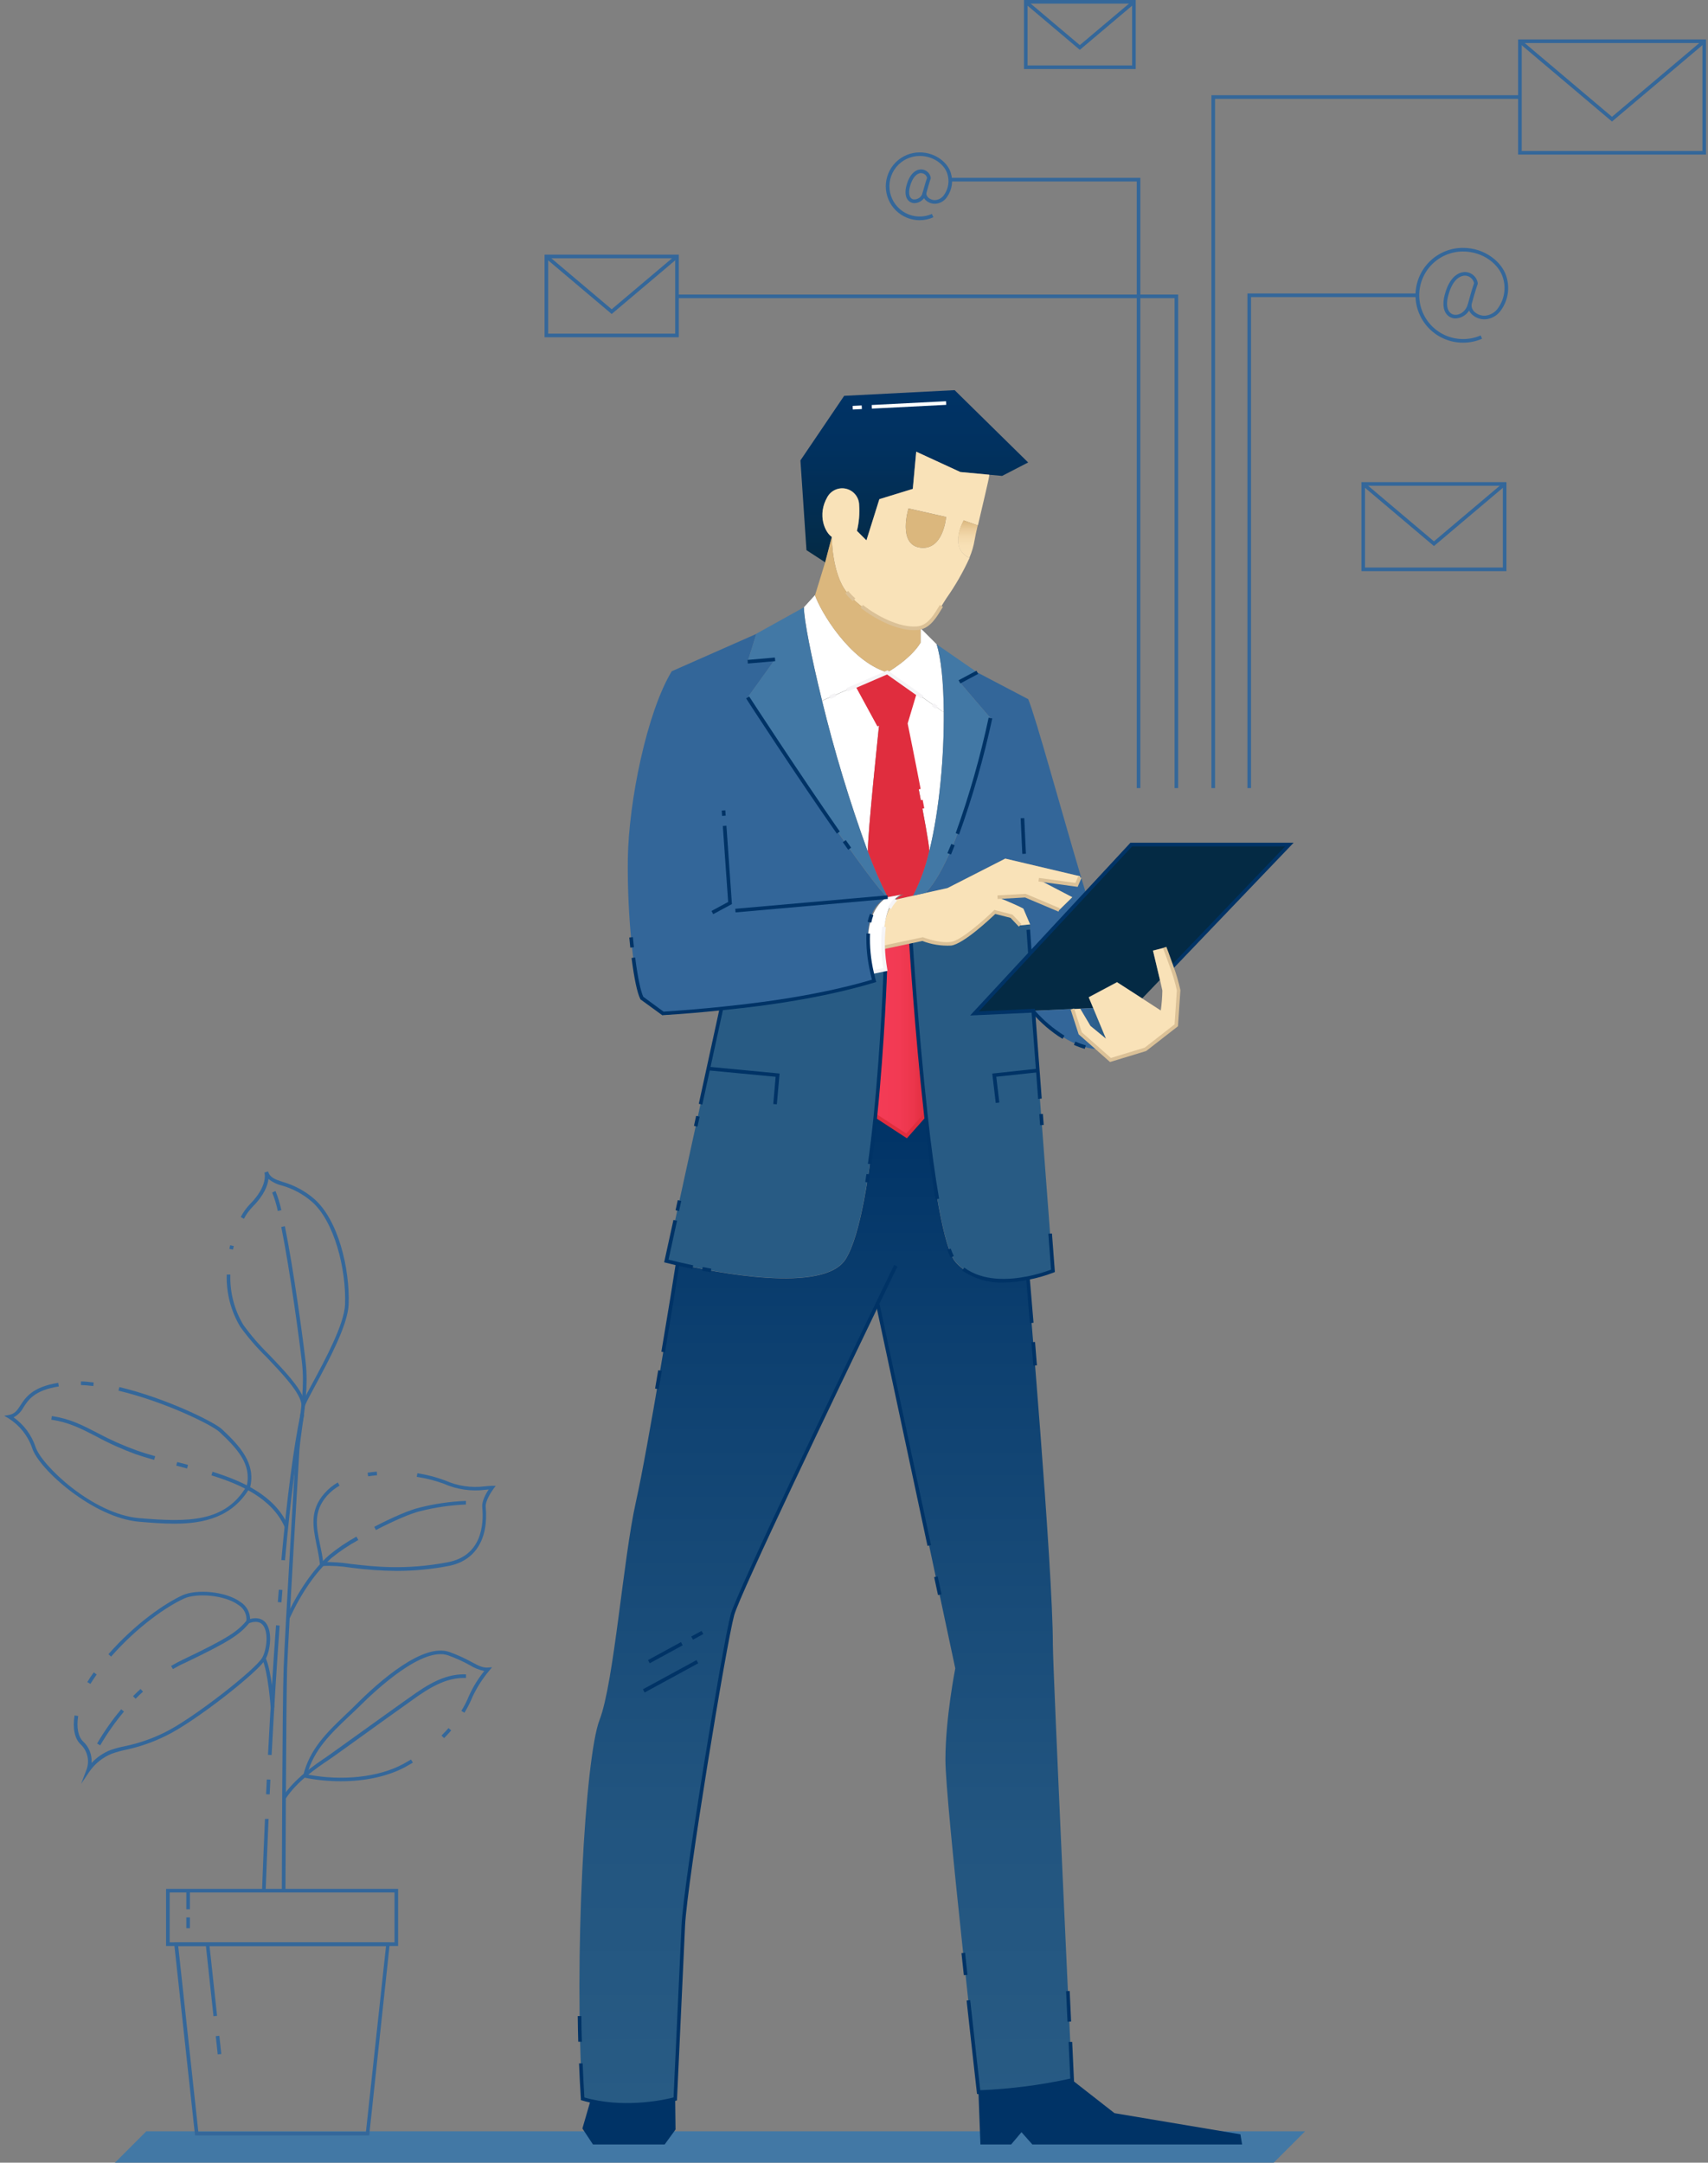 <svg width="316" height="400" viewBox="0 0 316 400" fill="none" xmlns="http://www.w3.org/2000/svg">
<rect x="0" y="0" width="316" height="400" fill="#808080" stroke="none"/>
<path d="M235.65 400H21.261L27.072 394.19H241.46L235.65 400Z" fill="url(#paint0_linear)"/>
<path d="M200.915 165.239L209.306 156.207H238.551L216.835 178.892C216.166 176.96 215.498 175.235 215.498 175.235L213.298 175.797C213.298 175.797 214.08 179.046 214.595 181.246L211.326 184.656L206.645 181.64L201.41 184.428L202.246 186.434L199.839 186.548L198.381 186.615L191.154 186.942L180.296 187.444L190.552 176.385L200.915 165.239Z" fill="#042A44"/>
<path d="M162.25 241.233C154.554 257.186 136.589 294.608 135.506 298.639C134.101 303.781 126.814 347.996 126.419 356.099C126.025 364.203 124.928 388.192 124.928 388.192C124.928 388.192 117.146 390.439 109.256 388.574C108.77 388.467 108.282 388.34 107.792 388.192C106.12 362.391 108.24 325.036 110.921 318.116C113.602 311.196 115.294 288.249 117.654 277.752C119.874 267.91 124.801 237.509 125.41 233.745C132.096 235.296 152.461 239.401 156.486 232.842C159.161 228.529 160.886 217.384 162.009 206.379L167.739 210.123L171.289 206.111C172.7 218.781 174.592 230.956 176.792 233.437C180.356 237.449 186.152 237.241 190.164 236.426C190.164 236.426 194.804 290.148 194.791 304.069C194.791 308.963 198.341 384.722 198.341 384.722C192.653 385.993 186.862 386.745 181.038 386.969C181.038 386.969 174.913 333.253 174.913 325.511C174.913 317.768 176.738 308.575 176.738 308.575L162.404 241.306L162.25 241.233Z" fill="url(#paint1_linear)"/>
<path d="M202.259 186.441L204.606 192.084L201.738 189.73L199.852 186.555L202.259 186.441Z" fill="url(#paint2_linear)"/>
<path d="M199.852 191.121L203.195 194.07C196.589 193.715 191.16 187.083 191.16 187.083V186.949L198.388 186.621L199.852 191.121Z" fill="url(#paint3_linear)"/>
<path d="M199.953 162.05C200.283 163.155 200.604 164.218 200.916 165.239L190.566 176.391V170.969L189.322 168.054C187.891 167.292 184.555 165.941 184.555 165.941L189.703 165.66L195.961 168.301L198.375 165.941L192.177 162.712L199.17 163.661L199.839 162.077L199.953 162.05Z" fill="url(#paint4_linear)"/>
<path d="M131.046 197.633L133.466 186.541C143.81 185.491 153.384 183.907 161.688 181.419C161.688 181.419 161.508 180.804 161.294 179.815L163.821 179.32C163.821 179.32 163.386 192.726 161.996 206.345C160.873 217.35 159.127 228.496 156.473 232.809C152.461 239.368 132.076 235.262 125.396 233.711C124.059 233.404 123.27 233.196 123.27 233.196L131.046 197.633Z" fill="url(#paint5_linear)"/>
<path d="M161.294 179.855C161.508 180.844 161.688 181.46 161.688 181.46C153.384 183.947 143.81 185.531 133.466 186.581C129.943 186.942 126.339 187.25 122.655 187.484L118.737 184.615C117.4 182.035 116.002 169.772 116.156 158.834C116.31 148.21 119.693 131.702 124.28 124.153L139.939 117.24L138.321 122.435L143.382 121.994L138.321 129.028C138.321 129.028 160.11 162.511 164.216 165.975C159.295 168.021 160.518 176.298 161.294 179.855Z" fill="url(#paint6_linear)"/>
<path d="M191.174 187.082L194.804 235.048C193.305 235.632 191.757 236.08 190.178 236.385C186.126 237.201 180.342 237.415 176.805 233.397C174.606 230.916 172.714 218.741 171.303 206.071C169.571 190.486 168.555 174.145 168.555 174.145L170.721 173.684C170.721 173.684 173.589 174.834 175.963 174.546C178.337 174.259 184.08 168.662 184.08 168.662L187.182 169.458L188.773 171.143L190.592 170.962V176.385L180.336 187.443L191.194 186.942L191.174 187.082Z" fill="url(#paint7_linear)"/>
<path d="M174.613 131.668H174.512L169.311 127.991L164.156 124.361C164.156 124.361 168.435 121.954 170.313 118.865V116.19L173.275 119.145C174.091 121.593 174.552 126.193 174.613 131.668Z" fill="white"/>
<path d="M164.156 124.361L158.593 126.768L152.174 129.542H152.081C150.075 121.365 148.738 114.606 148.738 112.312L150.783 110.066C151.726 112.887 157.075 122.181 164.156 124.361Z" fill="white"/>
<path d="M162.631 134.189C162.631 134.189 160.478 154.448 160.572 157.383H160.511C157.193 148.276 154.379 138.992 152.08 129.576H152.174L158.593 126.801L162.631 134.189Z" fill="white"/>
<path d="M174.492 131.668H174.612C174.686 139.692 173.85 149.661 171.938 157.383C171.978 155.444 167.565 133.801 167.565 133.801L169.277 128.018L174.492 131.668Z" fill="white"/>
<path d="M189.79 159.703L185.979 158.801L175.281 164.257L171.323 165.146V165.079C178.049 157.885 183.251 132.825 183.251 132.825L177.521 126.139L180.824 124.381L190.231 129.315C191.635 132.658 196.249 149.601 199.966 162.077H199.866L189.79 159.703Z" fill="url(#paint8_linear)"/>
<path d="M171.269 206.078L167.719 210.089L161.989 206.345C163.38 192.726 163.814 179.32 163.814 179.32C163.575 177.968 163.432 176.601 163.387 175.228L168.521 174.145C168.521 174.145 169.544 190.492 171.269 206.078Z" fill="url(#paint9_linear)"/>
<path d="M167.559 133.801C167.559 133.801 171.972 155.444 171.931 157.383C171.29 160.257 170.288 163.038 168.949 165.66L165.713 166.383C166.142 165.958 166.648 165.619 167.204 165.386L164.216 165.941C162.82 163.168 161.583 160.317 160.512 157.403H160.572C160.478 154.461 162.631 134.209 162.631 134.209L158.62 126.794L164.182 124.387L169.317 128.011L167.559 133.801Z" fill="url(#paint10_linear)"/>
<path d="M190.218 85.535L185.404 88.022L183.004 87.801L177.655 87.3L169.505 83.529L168.869 90.409L162.685 92.308L160.291 99.93L158.566 98.171C158.952 96.6 159.089 94.978 158.974 93.364C158.958 92.678 158.717 92.016 158.289 91.48C157.86 90.944 157.268 90.564 156.602 90.397C155.937 90.23 155.235 90.285 154.604 90.556C153.973 90.826 153.449 91.296 153.11 91.893C151.145 95.296 152.716 98.506 153.919 99.281L152.683 104.015L149.206 101.755L148.089 85.154L156.179 73.212L176.619 72.163L190.218 85.535Z" fill="url(#paint11_linear)"/>
<path d="M124.915 388.166L124.982 393.862L122.976 396.623H109.704L107.752 393.675L109.236 388.56C117.112 390.412 124.915 388.166 124.915 388.166Z" fill="#003366"/>
<path d="M229.492 394.751L229.806 396.624H190.993L188.987 394.357L187.075 396.624H181.392L181.024 386.935C186.848 386.712 192.64 385.96 198.328 384.689L206.197 390.84L229.492 394.751Z" fill="#003366"/>
<path d="M160.512 157.403C161.584 160.317 162.82 163.168 164.216 165.941C160.111 162.478 138.321 128.994 138.321 128.994L143.382 121.96L138.321 122.402L139.939 117.207L148.731 112.326C148.731 114.619 150.068 121.379 152.074 129.556C154.373 138.986 157.19 148.283 160.512 157.403Z" fill="#4278A5"/>
<path d="M218.072 183.198L217.637 189.663L211.947 194.096L205.455 196.102L203.209 194.096L199.866 191.148L198.408 186.648L199.866 186.581L201.751 189.757L204.619 192.11L202.272 186.467L201.437 184.462L206.672 181.674L211.352 184.689L214.762 186.895C214.931 185.672 215.027 184.439 215.05 183.205C215.016 183.011 214.842 182.249 214.622 181.279C214.107 179.079 213.325 175.83 213.325 175.83L215.524 175.268C215.524 175.268 216.193 176.993 216.861 178.926C217.364 180.32 217.769 181.747 218.072 183.198Z" fill="#F9E2B8"/>
<path d="M199.852 162.077L199.184 163.661L192.19 162.712L198.388 165.941L195.975 168.301L189.716 165.66L184.568 165.941C184.568 165.941 187.911 167.278 189.335 168.054L190.579 170.969L188.76 171.15L187.169 169.465L184.067 168.669C184.067 168.669 178.33 174.265 175.95 174.553C173.57 174.84 170.708 173.69 170.708 173.69L168.542 174.152L163.407 175.235C163.3 172.266 163.634 168.415 165.727 166.383L168.963 165.66L171.336 165.132L175.295 164.256L185.992 158.801L189.803 159.703L199.852 162.077Z" fill="#F9E2B8"/>
<path d="M177.508 126.126L183.238 132.812C183.238 132.812 178.036 157.871 171.31 165.065V165.132L168.936 165.66C170.281 163.039 171.29 160.258 171.938 157.383C173.837 149.661 174.673 139.719 174.613 131.669C174.572 126.193 174.111 121.593 173.275 119.159L180.81 124.361L177.508 126.126Z" fill="#4278A5"/>
<path d="M177.668 87.3L183.017 87.801V88.022C182.876 88.998 181.679 93.885 180.931 97.155H180.844L178.316 96.259C178.316 96.259 175.455 101.173 179.192 103.085L179.386 103.166C178.187 105.8 176.743 108.316 175.074 110.681C173.569 112.954 172.52 115.542 170.313 116.11C170.094 116.165 169.87 116.201 169.645 116.217C165.265 116.545 159.141 112.626 156.647 109.531C153.885 106.088 153.885 99.301 153.885 99.301C152.682 98.526 151.111 95.29 153.076 91.913C153.415 91.316 153.939 90.846 154.57 90.576C155.201 90.305 155.903 90.249 156.568 90.416C157.234 90.583 157.826 90.964 158.255 91.5C158.683 92.036 158.924 92.698 158.94 93.384C159.055 94.998 158.918 96.62 158.532 98.191L160.304 99.95L162.698 92.328L168.882 90.429L169.517 83.549L177.668 87.3ZM175.04 95.611L168.08 94.039C168.08 94.039 166.001 100.772 170.286 101.294C174.572 101.815 175.04 95.611 175.04 95.611Z" fill="#F9E2B8"/>
<path d="M180.811 97.135H180.898C180.617 98.345 180.403 99.335 180.329 99.809C180.14 100.959 179.812 102.082 179.353 103.153L179.159 103.072C175.422 101.16 178.283 96.246 178.283 96.246L180.811 97.135Z" fill="url(#paint12_linear)"/>
<path d="M168.08 94.053L175.041 95.611C175.041 95.611 174.573 101.822 170.287 101.294C166.001 100.766 168.08 94.053 168.08 94.053Z" fill="url(#paint13_linear)"/>
<path d="M170.313 116.204V118.878C168.434 121.967 164.155 124.374 164.155 124.374C157.075 122.188 151.726 112.894 150.783 110.106L152.655 104.022L153.892 99.288C153.892 99.288 153.892 106.074 156.654 109.518C159.147 112.613 165.272 116.531 169.651 116.204C169.877 116.188 170.101 116.152 170.32 116.097L170.313 116.204Z" fill="url(#paint14_linear)"/>
<path d="M166.636 165.493L164.216 165.941C164.216 165.941 160.131 167.693 160.612 175.629C160.866 179.821 161.281 179.821 161.281 179.821L163.808 179.327C163.808 179.327 161.996 167.773 166.636 165.493Z" fill="white"/>
<path d="M167.786 210.531L161.815 206.633L162.183 206.071L167.666 209.655L171.029 205.857L171.53 206.298L167.786 210.531Z" fill="#E02D3E"/>
<path d="M173.081 221.817C172.359 217.624 171.637 212.342 170.949 206.111C169.23 190.733 168.207 174.332 168.194 174.172L168.862 174.132C168.862 174.292 169.899 190.639 171.61 206.037C172.279 212.255 173.021 217.524 173.743 221.703L173.081 221.817Z" fill="#003366"/>
<path d="M192.07 203.256L190.86 187.297L179.493 187.818L180.035 187.223L190.298 176.164L209.139 155.872H239.333L217.076 179.119L216.594 178.658L237.769 156.541H209.453L190.813 176.599C186.326 181.426 182.502 185.558 181.111 187.056L191.481 186.581L192.732 203.183L192.07 203.256Z" fill="#003366"/>
<path d="M192.943 206.021L192.277 206.071L192.431 208.111L193.097 208.061L192.943 206.021Z" fill="#003366"/>
<path d="M185.658 237.208C182.938 237.309 180.258 236.531 178.016 234.988L178.41 234.453C181.887 237.034 186.687 236.753 190.111 236.064C191.59 235.769 193.043 235.355 194.457 234.828L193.955 228.182L194.624 228.135L195.165 235.262L194.945 235.356C193.428 235.942 191.862 236.39 190.264 236.693C188.75 237.016 187.206 237.188 185.658 237.208Z" fill="#003366"/>
<path d="M175.87 232.608C175.639 232.137 175.435 231.652 175.261 231.157L175.89 230.93C176.053 231.398 176.245 231.856 176.465 232.3L175.87 232.608Z" fill="#003366"/>
<path d="M231.458 145.763H230.789V54.277H262.22V54.946H231.458V145.763Z" fill="#34679A"/>
<path d="M217.978 145.763H217.31V55.147H125.249V54.478H217.978V145.763Z" fill="#34679A"/>
<path d="M224.798 145.763H224.13V17.611H281.182V18.28H224.798V145.763Z" fill="#34679A"/>
<path d="M210.978 145.763H210.309V33.564H175.936V32.895H210.978V145.763Z" fill="#34679A"/>
<path d="M159.423 74.99L157.747 75.075L157.781 75.743L159.457 75.657L159.423 74.99Z" fill="white"/>
<path d="M175.024 74.21L161.275 74.909L161.309 75.577L175.058 74.878L175.024 74.21Z" fill="white"/>
<path d="M157.764 111.182C157.273 110.725 156.813 110.236 156.387 109.718L156.908 109.304C157.321 109.798 157.767 110.263 158.245 110.694L157.764 111.182Z" fill="#DBC197"/>
<path d="M169.11 116.551C165.767 116.551 161.863 114.459 159.228 112.419L159.636 111.891C162.204 113.897 166.322 116.11 169.625 115.863C169.817 115.844 170.006 115.813 170.193 115.769C171.805 115.354 172.794 113.703 173.837 111.965L173.884 111.891L174.452 112.239L174.412 112.306C173.289 114.171 172.233 115.929 170.401 116.411C170.181 116.467 169.958 116.507 169.732 116.531C169.491 116.545 169.304 116.551 169.11 116.551Z" fill="#DBC197"/>
<path d="M156.928 157.169L155.932 155.765L156.48 155.377L157.47 156.781L156.928 157.169Z" fill="#003366"/>
<path d="M154.822 154.18C147.333 143.483 138.107 129.315 138.04 129.175L138.601 128.813C138.695 128.954 147.888 143.075 155.37 153.799L154.822 154.18Z" fill="#003366"/>
<path d="M143.364 121.616L138.302 122.058L138.36 122.724L143.422 122.282L143.364 121.616Z" fill="#003366"/>
<path d="M175.95 158.045L175.281 157.791C175.522 157.236 175.769 156.668 176.003 156.093L176.625 156.347C176.411 156.915 176.164 157.49 175.95 158.045Z" fill="#003366"/>
<path d="M177.441 154.327L176.819 154.093C179.325 147.122 181.36 139.989 182.91 132.745L183.579 132.879C182.016 140.158 179.965 147.324 177.441 154.327Z" fill="#003366"/>
<path d="M180.66 124.053L177.356 125.815L177.671 126.405L180.974 124.643L180.66 124.053Z" fill="#003366"/>
<path d="M158.886 126.628L158.299 126.947L162.337 134.364L162.925 134.044L158.886 126.628Z" fill="#E02D3E"/>
<path d="M170.705 147.937L170.048 148.062L170.341 149.612L170.998 149.488L170.705 147.937Z" fill="#E02D3E"/>
<path d="M169.652 146.05C168.502 140.08 167.245 133.928 167.231 133.868V133.788L168.963 127.924L169.631 128.112L167.927 133.815C168.08 134.564 169.264 140.327 170.327 145.923L169.652 146.05Z" fill="#E02D3E"/>
<path d="M190.58 171.941L189.913 171.988L190.221 176.43L190.888 176.384L190.58 171.941Z" fill="#003366"/>
<path d="M189.5 151.315L188.832 151.346L189.139 157.931L189.807 157.9L189.5 151.315Z" fill="#003366"/>
<path d="M163.427 175.569H163.394V174.9L170.748 173.343L170.842 173.376C170.842 173.376 173.663 174.493 175.917 174.219C177.782 173.998 182.268 169.966 183.84 168.428L183.98 168.295L187.323 169.164L188.981 170.922L188.493 171.377L186.969 169.766L184.141 169.037C183.231 169.913 178.25 174.606 175.963 174.887C174.154 174.981 172.345 174.692 170.655 174.038L163.427 175.569Z" fill="#DBC197"/>
<path d="M195.834 168.609L189.649 165.995L184.575 166.276L184.541 165.607L189.763 165.32L196.095 167.994L195.834 168.609Z" fill="#DBC197"/>
<path d="M199.378 164.029L192.137 163.039L192.224 162.377L198.963 163.293L199.472 162.117L200.087 162.377L199.378 164.029Z" fill="#DBC197"/>
<path d="M205.368 196.423L202.981 194.317L203.423 193.815L205.529 195.674L211.787 193.769L217.31 189.463L217.731 183.185C217.419 181.763 217.01 180.365 216.507 178.999C215.839 177.1 215.17 175.375 215.17 175.355L215.792 175.115C215.792 175.115 216.461 176.866 217.129 178.785C217.643 180.2 218.063 181.647 218.386 183.118V183.158L217.938 189.81L212.054 194.39L205.368 196.423Z" fill="#DBC197"/>
<path d="M202.988 194.317L199.565 191.308L198.081 186.721L198.716 186.514L200.147 190.927L203.43 193.815L202.988 194.317Z" fill="#DBC197"/>
<path d="M200.688 193.989C200.002 193.794 199.332 193.549 198.682 193.254L198.957 192.646C199.586 192.924 200.234 193.159 200.895 193.348L200.688 193.989Z" fill="#003366"/>
<path d="M196.583 192.144C194.461 190.824 192.552 189.19 190.92 187.297L191.435 186.869C193.025 188.693 194.877 190.27 196.931 191.549L196.583 192.144Z" fill="#003366"/>
<path d="M161.24 215.331L160.572 215.238C160.946 212.563 161.307 209.555 161.641 206.318C163.012 192.866 163.46 179.447 163.46 179.313H164.129C164.129 179.447 163.681 192.886 162.303 206.359C161.996 209.628 161.641 212.617 161.24 215.331Z" fill="#003366"/>
<path d="M160.746 218.721L160.077 218.614C160.15 218.126 160.231 217.631 160.304 217.136L160.973 217.237C160.906 217.738 160.826 218.233 160.746 218.721Z" fill="#003366"/>
<path d="M131.481 235.309L129.883 235.015L130.01 234.346L131.595 234.647L131.481 235.309Z" fill="#003366"/>
<path d="M128.091 234.681C127.021 234.453 126.085 234.246 125.323 234.072C123.986 233.758 123.19 233.551 123.19 233.551L122.876 233.471L124.594 225.635L125.263 225.775L123.685 232.982C124.033 233.069 124.654 233.223 125.497 233.417C126.339 233.611 127.182 233.805 128.252 234.026L128.091 234.681Z" fill="#003366"/>
<path d="M125.393 221.97L124.984 223.845L125.637 223.988L126.046 222.113L125.393 221.97Z" fill="#003366"/>
<path d="M128.794 206.384L128.391 208.233L129.044 208.376L129.447 206.527L128.794 206.384Z" fill="#003366"/>
<path d="M133.138 186.484L129.285 204.155L129.939 204.297L133.791 186.627L133.138 186.484Z" fill="#003366"/>
<path d="M162.741 241.225L162.088 241.365L171.597 285.913L172.251 285.774L162.741 241.225Z" fill="#003366"/>
<path d="M173.486 291.555L172.832 291.694L173.541 295.016L174.195 294.876L173.486 291.555Z" fill="#003366"/>
<path d="M178.323 365.326C178.176 363.989 178.029 362.612 177.882 361.228L178.551 361.161C178.698 362.547 178.845 363.911 178.992 365.253L178.323 365.326Z" fill="#003366"/>
<path d="M180.757 387.276L180.724 386.975C180.724 386.975 179.888 379.621 178.831 370.006L179.5 369.933C180.429 378.417 181.192 385.117 181.359 386.594C186.962 386.365 192.535 385.647 198.014 384.448L197.699 377.662H198.368L198.709 385.016L198.442 385.083C192.726 386.353 186.908 387.107 181.058 387.336L180.757 387.276Z" fill="#003366"/>
<path d="M197.906 368.241L197.238 368.271L197.499 373.922L198.167 373.891L197.906 368.241Z" fill="#003366"/>
<path d="M191.492 248.203L190.825 248.258L191.176 252.583L191.843 252.529L191.492 248.203Z" fill="#003366"/>
<path d="M190.545 244.71C190.124 239.628 189.843 236.392 189.843 236.392L190.512 236.339C190.512 236.339 190.793 239.568 191.214 244.656L190.545 244.71Z" fill="#003366"/>
<path d="M123.03 250.125L122.361 250.012C123.611 242.61 124.668 236.111 125.035 233.664L125.704 233.771C125.33 236.225 124.273 242.704 123.03 250.125Z" fill="#003366"/>
<path d="M121.866 256.938L121.198 256.825C121.391 255.688 121.592 254.551 121.779 253.428L122.448 253.542C122.254 254.665 122.06 255.802 121.866 256.938Z" fill="#003366"/>
<path d="M106.983 377.628C106.936 376.064 106.91 374.479 106.89 372.881H107.558C107.558 374.479 107.605 376.064 107.652 377.628H106.983Z" fill="#003366"/>
<path d="M115.936 389.616C113.659 389.63 111.389 389.381 109.169 388.874C108.675 388.761 108.173 388.634 107.685 388.487L107.464 388.42V388.186C107.331 386.12 107.217 383.913 107.13 381.633H107.799C107.886 383.82 107.993 385.939 108.12 387.938C108.521 388.052 108.929 388.159 109.337 388.246C116.303 389.891 123.277 388.279 124.614 387.932C124.735 385.391 125.737 363.735 126.092 356.113C126.473 347.962 133.774 303.774 135.191 298.579C136.288 294.568 154.287 257.045 161.969 241.112C164.089 236.726 165.433 233.965 165.433 233.965L166.034 234.259C166.034 234.259 164.697 237.021 162.571 241.407C154.895 257.319 136.923 294.768 135.827 298.753C134.409 303.935 127.135 348.016 126.747 356.139C126.359 364.263 125.256 388.232 125.256 388.232V388.473L125.022 388.54C122.05 389.276 118.997 389.638 115.936 389.616Z" fill="#003366"/>
<path d="M143.723 204.246L143.061 204.192L143.502 199.158L131.019 197.967L131.08 197.299L144.231 198.556L143.723 204.246Z" fill="#003366"/>
<path d="M184.227 203.998L183.579 198.563L191.923 197.66L191.996 198.329L184.321 199.151L184.889 203.918L184.227 203.998Z" fill="#003366"/>
<path d="M172.774 130.057L172.387 130.603L173.092 131.101L173.478 130.555L172.774 130.057Z" fill="#F5F4F6"/>
<path d="M170.46 129.228L164.115 124.748L156.848 127.891L156.58 127.282L164.196 123.986L170.848 128.68L170.46 129.228Z" fill="#F5F4F6"/>
<path d="M154.472 128.187L153.416 128.643L153.681 129.257L154.737 128.801L154.472 128.187Z" fill="#F5F4F6"/>
<path d="M164.871 168.114L164.276 167.807C164.585 167.191 164.991 166.629 165.479 166.142L165.947 166.623C165.509 167.058 165.145 167.561 164.871 168.114Z" fill="#F5F4F6"/>
<path d="M161.327 180.156H161.287V179.487L163.427 179.059C163.223 177.798 163.098 176.525 163.052 175.248C162.997 173.96 163.056 172.669 163.226 171.39L163.895 171.477C163.73 172.718 163.674 173.971 163.727 175.221C163.777 176.567 163.918 177.907 164.149 179.233L164.215 179.561L161.327 180.156Z" fill="#F5F4F6"/>
<path d="M134.193 149.872L133.526 149.918L133.595 150.899L134.261 150.852L134.193 149.872Z" fill="#003366"/>
<path d="M131.949 169.077L131.635 168.489L134.717 166.824L133.728 152.77L134.396 152.723L135.413 167.212L131.949 169.077Z" fill="#003366"/>
<path d="M161.194 170.641L160.525 170.501C160.627 169.998 160.77 169.503 160.953 169.023L161.581 169.264C161.415 169.712 161.285 170.173 161.194 170.641Z" fill="#003366"/>
<path d="M122.555 187.791L118.45 184.803V184.736C117.895 183.646 117.326 180.958 116.845 177.174L117.514 177.094C117.968 180.664 118.517 183.305 119.018 184.361L122.769 187.109C126.627 186.849 130.124 186.554 133.467 186.213C144.612 185.083 153.725 183.439 161.314 181.199C161.24 180.918 161.127 180.47 161.006 179.862C160.454 177.496 160.216 175.068 160.298 172.641L160.966 172.674C160.88 175.042 161.105 177.411 161.635 179.721C161.842 180.691 162.023 181.299 162.023 181.306L162.116 181.627L161.802 181.72C154.106 184.02 144.86 185.732 133.513 186.855C130.17 187.196 126.607 187.524 122.695 187.758L122.555 187.791Z" fill="#003366"/>
<path d="M116.611 175.268C116.544 174.66 116.484 174.038 116.424 173.396L117.092 173.336C117.153 173.971 117.22 174.593 117.28 175.195L116.611 175.268Z" fill="#003366"/>
<path d="M164.201 165.602L136.028 168.086L136.087 168.752L164.26 166.268L164.201 165.602Z" fill="#003366"/>
<path d="M129.799 301.641L127.891 302.68L128.21 303.267L130.119 302.228L129.799 301.641Z" fill="#003366"/>
<path d="M125.989 303.716L119.888 307.039L120.208 307.626L126.309 304.304L125.989 303.716Z" fill="#003366"/>
<path d="M128.864 307.044L118.947 312.444L119.267 313.032L129.184 307.631L128.864 307.044Z" fill="#003366"/>
<path d="M315.635 28.59H280.867V7.294H315.635V28.59ZM281.536 27.921H314.966V7.963H281.536V27.921Z" fill="#34679A"/>
<path d="M298.238 22.479L280.968 7.89L281.396 7.375L298.238 21.603L315.08 7.375L315.515 7.89L298.238 22.479Z" fill="#34679A"/>
<path d="M125.584 62.374H100.752V47.097H125.584V62.374ZM101.42 61.706H124.915V47.765H101.42V61.706Z" fill="#34679A"/>
<path d="M113.168 58.075L100.865 47.685L101.3 47.177L113.168 57.199L125.035 47.177L125.47 47.685L113.168 58.075Z" fill="#34679A"/>
<path d="M210.122 12.77H189.443V0H210.122V12.77ZM190.111 12.102H209.454V0.669H190.111V12.102Z" fill="#34679A"/>
<path d="M199.779 9.22L189.562 0.588L189.99 0.08L199.779 8.344L209.574 0.08L210.002 0.588L199.779 9.22Z" fill="#34679A"/>
<path d="M278.714 105.64H251.876V89.172H278.714V105.64ZM252.545 104.971H278.046V89.841H252.545V104.971Z" fill="#34679A"/>
<path d="M265.296 101L251.997 89.76L252.425 89.252L265.296 100.124L278.167 89.252L278.594 89.76L265.296 101Z" fill="#34679A"/>
<path d="M269.307 58.898C269.113 58.9 268.919 58.875 268.732 58.824C267.575 58.516 266.586 57.226 267.288 54.525C268.338 50.513 270.497 50.292 271.126 50.313C271.676 50.339 272.201 50.552 272.614 50.917C273.027 51.281 273.304 51.776 273.399 52.318V52.412V52.492C273.399 52.492 273.025 53.489 272.229 56.404C272.084 57.083 271.719 57.695 271.191 58.146C270.663 58.597 270.001 58.861 269.307 58.898ZM271.032 50.981C270.457 50.981 268.819 51.295 267.937 54.699C267.355 56.918 268.057 57.955 268.906 58.182C269.869 58.436 271.179 57.714 271.58 56.223C272.249 53.722 272.617 52.666 272.724 52.365C272.641 51.989 272.438 51.65 272.144 51.4C271.851 51.15 271.484 51.003 271.099 50.981H271.032Z" fill="#34679A"/>
<path d="M270.651 63.377C268.326 63.377 266.097 62.454 264.453 60.81C262.809 59.166 261.885 56.937 261.885 54.612C261.885 52.287 262.809 50.058 264.453 48.414C266.097 46.77 268.326 45.846 270.651 45.846C274.81 45.846 277.879 48.521 278.674 51.062C279.018 52.1 279.115 53.204 278.956 54.286C278.797 55.368 278.387 56.398 277.758 57.293C277.435 57.799 276.997 58.223 276.48 58.529C275.964 58.836 275.382 59.017 274.783 59.058C274.315 59.077 273.847 59 273.41 58.831C272.973 58.662 272.576 58.405 272.242 58.075C272.012 57.841 271.833 57.561 271.718 57.254C271.603 56.946 271.554 56.618 271.574 56.29L272.242 56.337C272.229 56.572 272.264 56.806 272.347 57.026C272.43 57.246 272.558 57.447 272.724 57.614C272.994 57.878 273.316 58.083 273.669 58.216C274.022 58.349 274.399 58.408 274.776 58.389C275.269 58.342 275.745 58.183 276.168 57.925C276.591 57.667 276.949 57.316 277.217 56.898C277.78 56.087 278.147 55.154 278.287 54.176C278.428 53.197 278.338 52.2 278.026 51.262C277.31 48.962 274.489 46.515 270.671 46.515C268.524 46.515 266.464 47.368 264.946 48.886C263.427 50.405 262.574 52.464 262.574 54.612C262.574 56.759 263.427 58.819 264.946 60.337C266.464 61.856 268.524 62.709 270.671 62.709C271.793 62.717 272.905 62.489 273.934 62.04L274.201 62.648C273.083 63.14 271.873 63.388 270.651 63.377Z" fill="#34679A"/>
<path d="M169.21 37.576C169.064 37.575 168.918 37.557 168.776 37.522C167.96 37.302 167.178 36.346 167.692 34.373C168.448 31.471 170.026 31.311 170.494 31.331C170.906 31.354 171.299 31.515 171.607 31.79C171.915 32.064 172.122 32.435 172.192 32.842V32.929V33.016C172.192 33.016 171.945 33.684 171.383 35.744C171.275 36.247 171.003 36.7 170.61 37.031C170.217 37.363 169.724 37.555 169.21 37.576ZM170.42 32C169.752 32 168.829 32.668 168.341 34.54C168.013 35.797 168.247 36.687 168.949 36.874C169.355 36.926 169.765 36.82 170.094 36.577C170.423 36.334 170.645 35.973 170.715 35.57C171.176 33.872 171.43 33.116 171.517 32.895C171.46 32.656 171.327 32.441 171.137 32.283C170.948 32.126 170.713 32.033 170.467 32.02L170.42 32Z" fill="#34679A"/>
<path d="M170.153 40.731C168.49 40.731 166.895 40.071 165.719 38.894C164.542 37.718 163.882 36.123 163.882 34.46C163.882 32.796 164.542 31.201 165.719 30.025C166.895 28.849 168.49 28.188 170.153 28.188C173.129 28.188 175.335 30.114 175.897 31.932C176.141 32.679 176.208 33.471 176.092 34.248C175.976 35.025 175.68 35.763 175.228 36.405C174.991 36.775 174.672 37.083 174.294 37.306C173.917 37.529 173.492 37.66 173.055 37.689C172.711 37.702 172.368 37.643 172.047 37.518C171.726 37.393 171.434 37.203 171.19 36.96C171.019 36.784 170.887 36.574 170.803 36.344C170.719 36.113 170.684 35.868 170.701 35.623L171.37 35.663C171.363 35.816 171.388 35.968 171.442 36.11C171.496 36.253 171.578 36.383 171.684 36.492C171.867 36.668 172.083 36.804 172.32 36.892C172.557 36.981 172.809 37.02 173.062 37.007C173.394 36.974 173.714 36.865 173.998 36.689C174.282 36.513 174.522 36.274 174.7 35.991C175.088 35.433 175.341 34.791 175.437 34.118C175.534 33.444 175.471 32.758 175.255 32.113C174.767 30.528 172.808 28.843 170.153 28.843C169.32 28.844 168.497 29.03 167.744 29.389C166.992 29.748 166.329 30.27 165.804 30.917C165.279 31.565 164.905 32.321 164.71 33.131C164.514 33.942 164.502 34.785 164.673 35.601C164.845 36.417 165.197 37.184 165.703 37.846C166.208 38.509 166.856 39.05 167.597 39.431C168.339 39.812 169.156 40.022 169.989 40.047C170.822 40.072 171.65 39.91 172.413 39.575L172.681 40.183C171.886 40.542 171.025 40.729 170.153 40.731Z" fill="#34679A"/>
<path d="M16.728 311.443L16.153 311.102C16.522 310.485 16.921 309.887 17.35 309.31L17.885 309.705C17.49 310.266 17.082 310.848 16.728 311.443Z" fill="#34679A"/>
<path d="M15.003 329.937L16.046 327.196C16.318 326.407 16.356 325.557 16.157 324.747C15.958 323.937 15.529 323.202 14.923 322.629C13.813 321.586 13.412 319.694 13.793 317.28L14.462 317.381C14.121 319.54 14.462 321.225 15.398 322.114C15.936 322.616 16.353 323.232 16.62 323.917C16.886 324.603 16.994 325.339 16.936 326.072C17.906 325.029 19.096 324.214 20.419 323.686C21.339 323.371 22.279 323.12 23.234 322.937C25.713 322.416 28.116 321.584 30.388 320.463C35.529 317.996 47.304 308.776 48.527 306.576C49.336 305.118 49.744 301.896 48.627 300.558C48.079 299.89 47.203 299.803 46.026 300.231L45.512 300.418L45.579 299.87C45.651 299.283 45.554 298.687 45.298 298.154C45.042 297.62 44.638 297.172 44.134 296.861C41.56 294.962 36.352 294.608 34.052 295.658C30.916 297.095 25.5 300.766 20.559 306.395L20.058 305.954C25.066 300.244 30.575 296.513 33.771 295.049C36.285 293.899 41.741 294.267 44.535 296.326C45.056 296.664 45.486 297.124 45.789 297.666C46.092 298.208 46.258 298.815 46.274 299.435C47.805 299.034 48.667 299.562 49.136 300.104C50.473 301.702 50.018 305.239 49.136 306.877C47.852 309.19 36.064 318.47 30.702 321.038C28.38 322.195 25.923 323.057 23.387 323.605C22.457 323.793 21.541 324.048 20.646 324.368C19.042 325.029 17.653 326.124 16.635 327.53L15.003 329.937Z" fill="#34679A"/>
<path d="M31.992 308.702L31.652 308.127C32.387 307.692 33.142 307.291 33.898 306.93C42.189 302.972 43.927 301.775 45.652 299.696L46.167 300.117C44.389 302.29 42.597 303.547 34.206 307.559C33.45 307.886 32.708 308.281 31.992 308.702Z" fill="#34679A"/>
<path d="M25.092 314.191L24.611 313.723C25.072 313.248 25.547 312.794 26.008 312.386L26.463 312.874C26.008 313.275 25.547 313.723 25.092 314.191Z" fill="#34679A"/>
<path d="M18.54 322.81L17.965 322.475C19.266 320.238 20.758 318.117 22.424 316.137L22.933 316.565C21.296 318.52 19.826 320.609 18.54 322.81Z" fill="#34679A"/>
<path d="M32.24 281.811C30.06 281.811 27.847 281.63 25.714 281.45C17.276 280.734 7.134 271.721 5.93 267.77C5.135 265.509 3.595 263.586 1.564 262.314L0.775 261.859L1.671 261.699C2.754 261.505 3.182 260.843 3.777 259.927C4.713 258.483 6.004 256.511 10.777 255.762L10.878 256.43C6.398 257.132 5.255 258.884 4.339 260.302C3.933 261.088 3.296 261.732 2.513 262.147C4.407 263.483 5.826 265.387 6.565 267.583C7.595 270.926 17.109 280.059 25.774 280.788C34.894 281.557 41.667 281.583 45.645 274.837C46.581 270.825 43.913 267.944 40.597 264.841C39.26 263.578 30.568 259.265 21.93 257.213L22.084 256.544C30.816 258.623 39.661 263.029 41.059 264.333C44.402 267.469 47.33 270.652 46.287 275.031L46.247 275.118C43.031 280.62 37.742 281.811 32.24 281.811Z" fill="#34679A"/>
<path d="M17.27 256.357C16.461 256.257 15.692 256.196 14.976 256.17V255.501C15.705 255.501 16.501 255.595 17.323 255.695L17.27 256.357Z" fill="#34679A"/>
<path d="M52.686 282.459C50.265 276.977 44.168 274.436 39.12 272.878L39.32 272.209C44.502 273.834 50.773 276.428 53.301 282.158L52.686 282.459Z" fill="#34679A"/>
<path d="M34.62 271.601L32.614 271.079L32.775 270.411L34.781 270.932L34.62 271.601Z" fill="#34679A"/>
<path d="M28.515 270.01C27.178 269.635 26.088 269.301 25.119 268.967C22.572 268.038 20.098 266.921 17.718 265.624C15.043 264.24 12.696 263.043 9.5 262.582L9.594 261.913C12.937 262.388 15.277 263.611 18.018 265.029C20.386 266.298 22.844 267.391 25.373 268.298C26.329 268.633 27.379 268.967 28.716 269.335L28.515 270.01Z" fill="#34679A"/>
<path d="M82.158 321.472L81.683 320.998C82.138 320.55 82.572 320.082 82.98 319.614L83.481 320.048C83.067 320.53 82.619 321.011 82.158 321.472Z" fill="#34679A"/>
<path d="M63.049 329.455C60.804 329.455 58.564 329.231 56.363 328.787L56.022 328.72L56.102 328.379C57.279 323.458 60.675 320.229 63.958 317.113C64.627 316.478 65.296 315.849 65.917 315.214C70.263 310.868 78.28 303.848 83.121 305.533C84.541 306.042 85.918 306.664 87.239 307.391C88.476 308.06 89.299 308.488 90.255 308.421L91.037 308.368L90.535 308.969C89.299 310.441 88.257 312.066 87.433 313.803C87.014 314.836 86.509 315.831 85.922 316.779L85.354 316.431C85.919 315.515 86.406 314.553 86.811 313.556C87.546 311.946 88.483 310.436 89.599 309.063C88.652 308.863 87.747 308.499 86.925 307.986C85.64 307.271 84.298 306.663 82.913 306.168C78.233 304.523 69.822 312.279 66.412 315.689C65.744 316.357 65.075 316.959 64.406 317.594C61.271 320.576 58.028 323.652 56.824 328.198C63.29 329.449 70.063 328.713 74.569 326.273C75.077 325.999 75.565 325.711 76.04 325.43L76.388 325.999C75.906 326.293 75.405 326.58 74.89 326.861C71.714 328.559 67.502 329.455 63.049 329.455Z" fill="#34679A"/>
<path d="M52.866 332.652L52.304 332.284C54.531 328.941 58.228 326.413 60.435 324.929L61.377 324.261L64.172 322.255C68.184 319.38 74.87 314.566 76.916 313.148C80.593 310.594 83.294 309.585 86.216 309.678V310.347C83.448 310.26 80.867 311.236 77.317 313.69C75.311 315.107 68.585 319.921 64.613 322.796L61.812 324.802L60.856 325.471C58.643 326.948 55.012 329.395 52.866 332.652Z" fill="#34679A"/>
<path d="M50.078 315.829C50.078 315.762 49.61 309.183 48.514 306.87L49.122 306.583C50.272 309.016 50.727 315.508 50.747 315.783L50.078 315.829Z" fill="#34679A"/>
<path d="M68.111 273.052L68.01 272.383C68.552 272.296 69.127 272.229 69.709 272.183L69.762 272.851C69.2 272.905 68.645 272.972 68.111 273.052Z" fill="#34679A"/>
<path d="M73.386 290.549C70.55 290.523 67.719 290.322 64.908 289.947C63.14 289.662 61.348 289.556 59.559 289.633L59.232 289.667L59.191 289.332C59.049 288.148 58.846 286.972 58.583 285.809C57.914 282.466 57.246 279.363 60.034 276.194C60.738 275.398 61.567 274.72 62.488 274.188L62.822 274.77C61.968 275.259 61.196 275.879 60.535 276.609C57.941 279.53 58.529 282.365 59.198 285.642C59.425 286.691 59.653 287.774 59.786 288.911C61.505 288.877 63.223 288.994 64.921 289.259C69.167 289.753 74.951 290.442 82.853 288.944C89.105 287.748 89.54 282.024 89.219 278.721C89.125 277.672 89.887 276.261 90.415 275.492L89.787 275.546C87.172 275.877 84.516 275.489 82.105 274.422C80.488 273.828 78.814 273.403 77.11 273.152L77.217 272.483C78.97 272.75 80.691 273.199 82.352 273.821C84.658 274.849 87.202 275.224 89.707 274.904C90.181 274.857 90.623 274.81 91.044 274.81H91.712L91.311 275.345C90.877 275.927 89.767 277.652 89.86 278.688C90.415 284.706 87.895 288.717 82.947 289.64C79.796 290.244 76.595 290.549 73.386 290.549Z" fill="#34679A"/>
<path d="M69.548 282.987L69.24 282.392C72.757 280.56 75.826 279.257 77.658 278.829C80.456 278.121 83.32 277.709 86.203 277.598V278.267C83.372 278.381 80.56 278.786 77.812 279.477C76.06 279.892 72.985 281.202 69.548 282.987Z" fill="#34679A"/>
<path d="M53.595 299.301L52.986 299.02C55.173 294.28 57.894 290.329 60.856 287.654C62.444 286.353 64.147 285.198 65.944 284.204L66.298 284.826C64.539 285.786 62.872 286.905 61.317 288.169C58.395 290.79 55.728 294.641 53.595 299.301Z" fill="#34679A"/>
<path d="M55.848 261.271L55.775 259.854C55.668 257.687 52.284 254.137 49.303 251.001C47.523 249.271 45.897 247.389 44.442 245.378C42.709 242.468 41.843 239.123 41.948 235.737H42.616C42.512 238.995 43.34 242.214 45.003 245.017C46.436 246.995 48.035 248.848 49.784 250.553C52.572 253.482 55.44 256.49 56.236 258.817C56.617 258.042 57.145 257.072 57.76 255.929C60.127 251.543 63.704 244.91 63.838 241.266C64.085 234.721 61.832 225.801 57.64 222.211C56.041 220.845 54.167 219.839 52.144 219.263C51.239 219.051 50.393 218.637 49.67 218.052C49.536 219.209 48.908 221.021 46.728 223.201C46.092 223.861 45.551 224.609 45.124 225.42L44.542 225.093C44.994 224.226 45.566 223.427 46.24 222.719C49.65 219.303 48.955 216.936 48.915 216.876L49.583 216.662C49.971 217.832 50.867 218.126 52.351 218.614C54.454 219.221 56.403 220.269 58.068 221.69C62.574 225.554 64.754 234.667 64.5 241.28C64.359 245.077 60.736 251.79 58.342 256.236C57.5 257.801 56.764 259.152 56.41 259.974L55.848 261.271Z" fill="#34679A"/>
<path d="M43.105 231.11L42.436 230.977C42.483 230.749 42.536 230.529 42.583 230.308L43.252 230.462C43.198 230.669 43.151 230.89 43.105 231.11Z" fill="#34679A"/>
<path d="M51.395 223.983C51.155 222.817 50.808 221.676 50.359 220.573L50.961 220.279C51.434 221.425 51.799 222.614 52.05 223.829L51.395 223.983Z" fill="#34679A"/>
<path d="M52.813 349.681H52.144C52.144 349.333 52.231 315.134 52.472 308.588C52.739 301.294 54.725 268.472 54.745 268.144C54.852 266.854 55.046 265.47 55.253 263.972C55.755 260.315 56.33 256.17 55.882 252.158C55.434 248.146 53.695 235.175 52.037 226.925L52.706 226.791C54.371 235.062 56.116 248.059 56.564 252.084C57.012 256.109 56.437 260.368 55.895 264.066C55.694 265.537 55.501 266.927 55.394 268.191C55.394 268.512 53.388 301.327 53.12 308.615C52.926 315.154 52.813 349.34 52.813 349.681Z" fill="#34679A"/>
<path d="M52.726 288.59L52.057 288.53C53.12 276.803 54.311 267.703 55.601 261.498L56.27 261.632C54.966 267.81 53.782 276.883 52.726 288.59Z" fill="#34679A"/>
<path d="M52.071 296.366L51.402 296.313L51.582 294.02L52.251 294.073L52.071 296.366Z" fill="#34679A"/>
<path d="M50.252 324.601L49.583 324.568C50.031 315.936 50.533 307.853 51.068 300.605L51.736 300.658C51.208 307.92 50.707 315.976 50.252 324.601Z" fill="#34679A"/>
<path d="M49.357 329.119L49.228 331.851L49.896 331.882L50.025 329.151L49.357 329.119Z" fill="#34679A"/>
<path d="M49.149 349.681H48.48C48.647 345.228 48.828 340.762 49.022 336.416H49.691C49.497 340.782 49.316 345.248 49.149 349.681Z" fill="#34679A"/>
<path d="M68.305 394.959H36.084L32.2 359.249H72.136L68.305 394.959ZM36.693 394.29H67.703L71.42 359.917H32.969L36.693 394.29Z" fill="#34679A"/>
<path d="M38.727 359.548L38.062 359.62L39.498 372.908L40.163 372.836L38.727 359.548Z" fill="#34679A"/>
<path d="M40.58 376.526L39.916 376.598L40.28 379.968L40.945 379.896L40.58 376.526Z" fill="#34679A"/>
<path d="M73.653 359.917H30.722V349.353H73.653V359.917ZM31.391 359.248H72.985V350.022H31.391V359.248Z" fill="#34679A"/>
<path d="M35.141 349.688H34.472V353.131H35.141V349.688Z" fill="#34679A"/>
<path d="M35.141 354.635H34.472V356.627H35.141V354.635Z" fill="#34679A"/>
<defs>
<linearGradient id="paint0_linear" x1="24.163" y1="397.092" x2="131.357" y2="504.286" gradientUnits="userSpaceOnUse">
<stop stop-color="#4278A5"/>
<stop offset="1" stop-color="#4278A5"/>
</linearGradient>
<linearGradient id="paint1_linear" x1="152.769" y1="389.289" x2="152.769" y2="206.078" gradientUnits="userSpaceOnUse">
<stop stop-color="#285B84"/>
<stop offset="0.31" stop-color="#21547F"/>
<stop offset="0.76" stop-color="#0D4070"/>
<stop offset="1" stop-color="#003366"/>
</linearGradient>
<linearGradient id="paint2_linear" x1="199.852" y1="189.262" x2="204.606" y2="189.262" gradientUnits="userSpaceOnUse">
<stop stop-color="#336699"/>
<stop offset="1" stop-color="#285B84"/>
</linearGradient>
<linearGradient id="paint3_linear" x1="3618.22" y1="2307.07" x2="3834.97" y2="2307.07" gradientUnits="userSpaceOnUse">
<stop stop-color="#336699"/>
<stop offset="1" stop-color="#285B84"/>
</linearGradient>
<linearGradient id="paint4_linear" x1="4681.64" y1="3791.77" x2="5081.99" y2="3791.77" gradientUnits="userSpaceOnUse">
<stop stop-color="#336699"/>
<stop offset="1" stop-color="#285B84"/>
</linearGradient>
<linearGradient id="paint5_linear" x1="8782.52" y1="20365.5" x2="8782.52" y2="15491.2" gradientUnits="userSpaceOnUse">
<stop stop-color="#336699"/>
<stop offset="1" stop-color="#285B84"/>
</linearGradient>
<linearGradient id="paint6_linear" x1="10139" y1="12431" x2="10139" y2="19810.8" gradientUnits="userSpaceOnUse">
<stop stop-color="#336699"/>
<stop offset="1" stop-color="#285B84"/>
</linearGradient>
<linearGradient id="paint7_linear" x1="7270.35" y1="24331.9" x2="7270.35" y2="17374.4" gradientUnits="userSpaceOnUse">
<stop stop-color="#336699"/>
<stop offset="1" stop-color="#285B84"/>
</linearGradient>
<linearGradient id="paint8_linear" x1="8090.56" y1="7707.06" x2="8090.56" y2="10192.5" gradientUnits="userSpaceOnUse">
<stop stop-color="#336699"/>
<stop offset="1" stop-color="#285B84"/>
</linearGradient>
<linearGradient id="paint9_linear" x1="161.996" y1="192.124" x2="171.276" y2="192.124" gradientUnits="userSpaceOnUse">
<stop stop-color="#F43B56"/>
<stop offset="0.48" stop-color="#F23A53"/>
<stop offset="0.77" stop-color="#EB354B"/>
<stop offset="1" stop-color="#E02D3E"/>
</linearGradient>
<linearGradient id="paint10_linear" x1="3433.69" y1="10574.9" x2="3433.69" y2="7935.9" gradientUnits="userSpaceOnUse">
<stop stop-color="#F43B56"/>
<stop offset="0.48" stop-color="#F23A53"/>
<stop offset="0.77" stop-color="#EB354B"/>
<stop offset="1" stop-color="#E02D3E"/>
</linearGradient>
<linearGradient id="paint11_linear" x1="169.157" y1="72.163" x2="169.157" y2="104.015" gradientUnits="userSpaceOnUse">
<stop stop-color="#003366"/>
<stop offset="0.34" stop-color="#01315F"/>
<stop offset="0.85" stop-color="#032C4B"/>
<stop offset="1" stop-color="#042A44"/>
</linearGradient>
<linearGradient id="paint12_linear" x1="179.066" y1="103.146" x2="179.066" y2="96.239" gradientUnits="userSpaceOnUse">
<stop stop-color="#F9E2B8"/>
<stop offset="0.32" stop-color="#F8E0B5"/>
<stop offset="0.55" stop-color="#F3D9AC"/>
<stop offset="0.75" stop-color="#EBCD9C"/>
<stop offset="0.94" stop-color="#DFBD86"/>
<stop offset="1" stop-color="#DBB77D"/>
</linearGradient>
<linearGradient id="paint13_linear" x1="2071.48" y1="1196.4" x2="2071.48" y2="1117.13" gradientUnits="userSpaceOnUse">
<stop stop-color="#F9E2B8"/>
<stop offset="0.32" stop-color="#F8E0B5"/>
<stop offset="0.55" stop-color="#F3D9AC"/>
<stop offset="0.75" stop-color="#EBCD9C"/>
<stop offset="0.94" stop-color="#DFBD86"/>
<stop offset="1" stop-color="#DBB77D"/>
</linearGradient>
<linearGradient id="paint14_linear" x1="4819.26" y1="4765.55" x2="4819.26" y2="3824.32" gradientUnits="userSpaceOnUse">
<stop stop-color="#F9E2B8"/>
<stop offset="0.32" stop-color="#F8E0B5"/>
<stop offset="0.55" stop-color="#F3D9AC"/>
<stop offset="0.75" stop-color="#EBCD9C"/>
<stop offset="0.94" stop-color="#DFBD86"/>
<stop offset="1" stop-color="#DBB77D"/>
</linearGradient>
</defs>
</svg>
